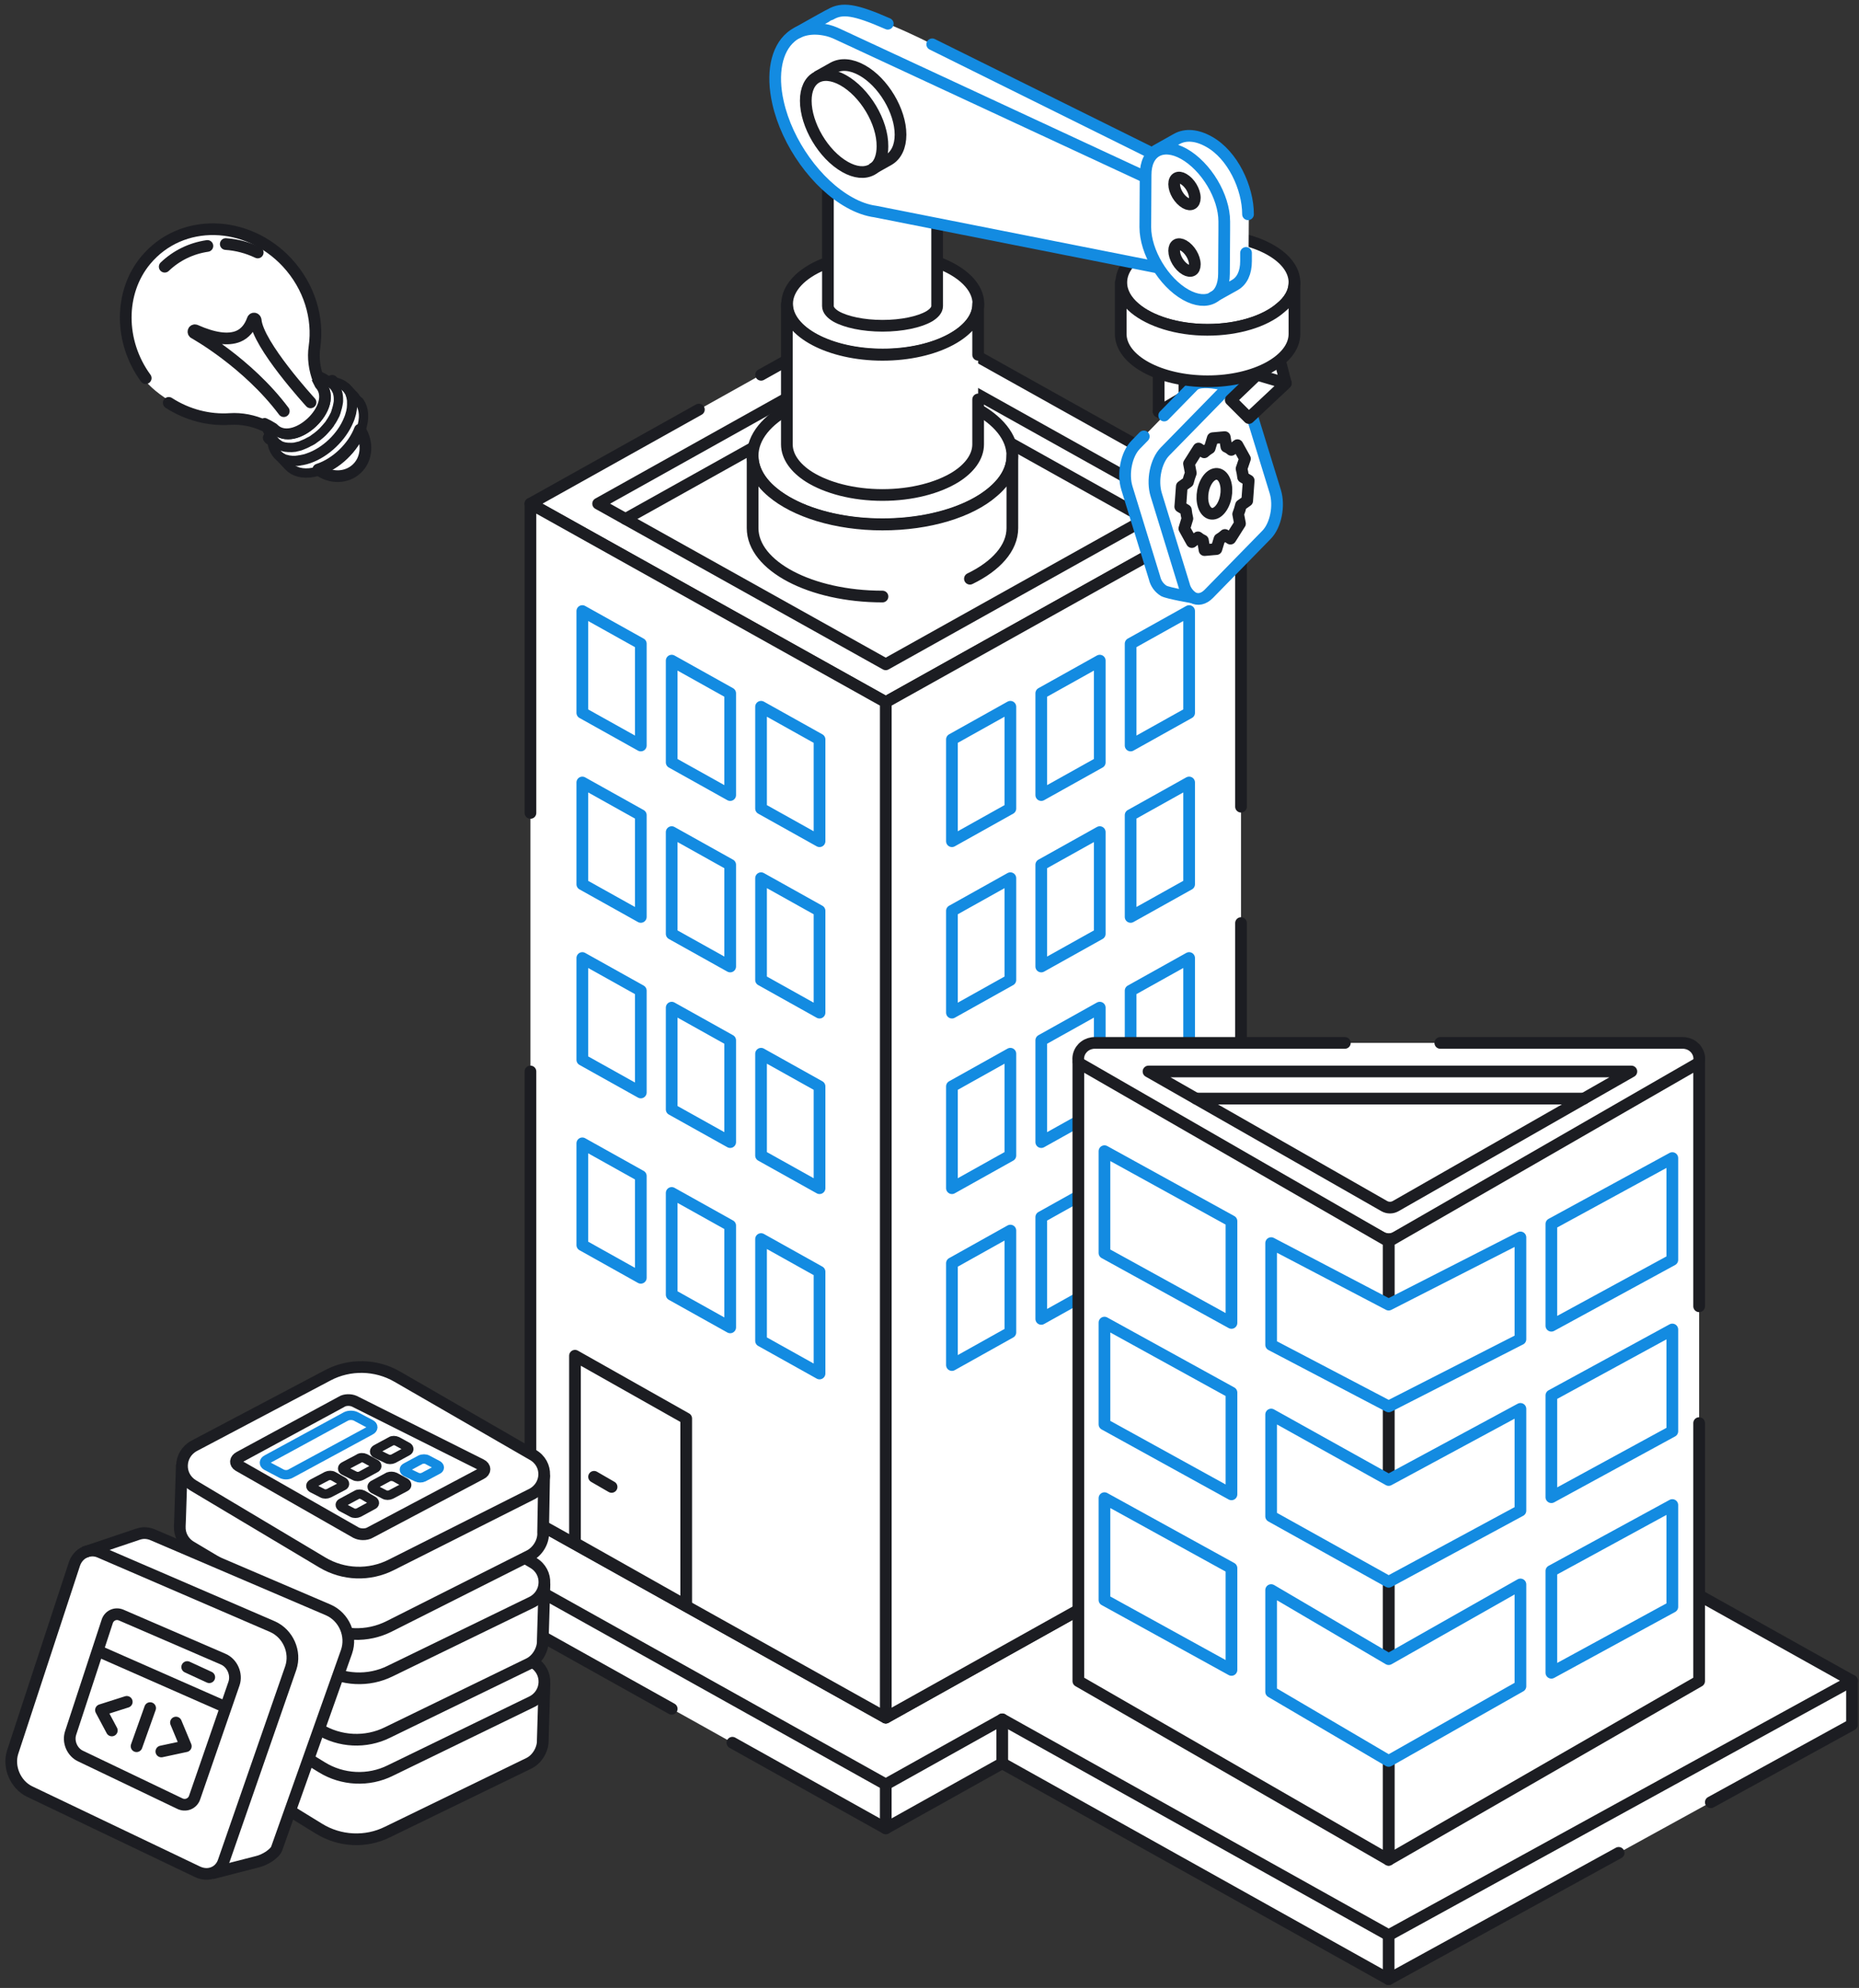 <svg width="159" height="170" viewBox="0 0 159 170" fill="none" xmlns="http://www.w3.org/2000/svg">
<rect x="0" y="0" width="159" height="170" fill="#333333" stroke="none"/>
<path d="M138.448 158.447L118.774 169.25L85.721 150.787L75.758 156.353L62.644 149.03L59.955 147.524L57.451 146.13L35.141 133.668V129.91L108.807 129.445L158.4 143.728V147.486L146.326 154.118" fill="white"/>
<path d="M57.451 146.13L35.141 133.668V129.91L108.807 129.445L158.4 143.728V147.486L146.326 154.118" stroke="#1C1D22" stroke-linecap="round" stroke-linejoin="round"/>
<path d="M138.445 158.446L118.771 169.249L85.718 150.786L75.755 156.352L62.641 149.029" stroke="#1C1D22" stroke-linecap="round" stroke-linejoin="round"/>
<path d="M59.775 35.024L45.369 43.072L75.76 60.046L106.146 43.072L75.76 26.098L65.096 32.051" fill="white"/>
<path d="M59.775 35.024L45.369 43.072L75.76 60.046L106.146 43.072L75.76 26.098L65.096 32.051" stroke="#1C1D22" stroke-linecap="round" stroke-linejoin="round"/>
<path d="M35.141 129.909L75.758 107.22L108.807 125.682L117.787 121.038L158.4 143.727L118.774 165.487L85.721 147.028L75.758 152.594L35.141 129.909Z" fill="white" stroke="#1C1D22" stroke-linecap="round" stroke-linejoin="round"/>
<path d="M100.35 43.072L75.756 29.335L51.158 43.072L75.756 56.809L100.35 43.072Z" fill="white" stroke="#1C1D22" stroke-linecap="round" stroke-linejoin="round"/>
<path d="M98.017 44.377L75.76 31.945L53.498 44.377" fill="white"/>
<path d="M98.017 44.377L75.76 31.945L53.498 44.377" stroke="#1C1D22" stroke-linecap="round" stroke-linejoin="round"/>
<path d="M106.146 129.91L75.76 112.935L45.369 129.91L75.76 146.884L106.146 129.91Z" fill="white" stroke="#1C1D22" stroke-linecap="round" stroke-linejoin="round"/>
<path d="M106.144 78.935V129.909L75.758 146.883V60.046L106.144 43.071V68.985" fill="white"/>
<path d="M106.144 78.935V129.909L75.758 146.883V60.046L106.144 43.071V68.985" stroke="#1C1D22" stroke-linecap="round" stroke-linejoin="round"/>
<path d="M45.369 91.627V129.909L75.76 146.883V60.046L45.369 43.071V69.518" fill="white"/>
<path d="M45.369 91.627V129.909L75.76 146.883V60.046L45.369 43.071V69.518" stroke="#1C1D22" stroke-linecap="round" stroke-linejoin="round"/>
<path d="M96.701 55.047L101.705 52.254V60.959L96.701 63.752V55.047Z" fill="white" stroke="#138BE1" stroke-linecap="round" stroke-linejoin="round"/>
<path d="M89.059 59.287L94.062 56.493V65.198L89.059 67.991V59.287Z" fill="white" stroke="#138BE1" stroke-linecap="round" stroke-linejoin="round"/>
<path d="M81.418 63.232L86.417 60.438V69.143L81.418 71.937V63.232Z" fill="white" stroke="#138BE1" stroke-linecap="round" stroke-linejoin="round"/>
<path d="M96.701 69.707L101.705 66.913V75.618L96.701 78.411V69.707Z" fill="white" stroke="#138BE1" stroke-linecap="round" stroke-linejoin="round"/>
<path d="M89.059 73.951L94.062 71.157V79.858L89.059 82.651V73.951Z" fill="white" stroke="#138BE1" stroke-linecap="round" stroke-linejoin="round"/>
<path d="M81.418 77.891L86.417 75.098V83.802L81.418 86.596V77.891Z" fill="white" stroke="#138BE1" stroke-linecap="round" stroke-linejoin="round"/>
<path d="M96.701 84.718L101.705 81.925V90.629L96.701 93.423V84.718Z" fill="white" stroke="#138BE1" stroke-linecap="round" stroke-linejoin="round"/>
<path d="M89.059 88.963L94.062 86.169V94.874L89.059 97.667V88.963Z" fill="white" stroke="#138BE1" stroke-linecap="round" stroke-linejoin="round"/>
<path d="M81.418 92.903L86.417 90.109V98.814L81.418 101.608V92.903Z" fill="white" stroke="#138BE1" stroke-linecap="round" stroke-linejoin="round"/>
<path d="M54.808 55.047L49.805 52.254V60.959L54.808 63.752V55.047Z" fill="white" stroke="#138BE1" stroke-linecap="round" stroke-linejoin="round"/>
<path d="M62.453 59.287L57.449 56.493V65.198L62.453 67.991V59.287Z" fill="white" stroke="#138BE1" stroke-linecap="round" stroke-linejoin="round"/>
<path d="M70.095 63.232L65.092 60.438V69.143L70.095 71.937V63.232Z" fill="white" stroke="#138BE1" stroke-linecap="round" stroke-linejoin="round"/>
<path d="M54.808 69.707L49.805 66.913V75.618L54.808 78.411V69.707Z" fill="white" stroke="#138BE1" stroke-linecap="round" stroke-linejoin="round"/>
<path d="M62.453 73.951L57.449 71.157V79.858L62.453 82.651V73.951Z" fill="white" stroke="#138BE1" stroke-linecap="round" stroke-linejoin="round"/>
<path d="M70.095 77.891L65.092 75.098V83.802L70.095 86.596V77.891Z" fill="white" stroke="#138BE1" stroke-linecap="round" stroke-linejoin="round"/>
<path d="M54.808 84.718L49.805 81.925V90.629L54.808 93.423V84.718Z" fill="white" stroke="#138BE1" stroke-linecap="round" stroke-linejoin="round"/>
<path d="M62.453 88.963L57.449 86.169V94.874L62.453 97.667V88.963Z" fill="white" stroke="#138BE1" stroke-linecap="round" stroke-linejoin="round"/>
<path d="M70.095 92.903L65.092 90.109V98.814L70.095 101.608V92.903Z" fill="white" stroke="#138BE1" stroke-linecap="round" stroke-linejoin="round"/>
<path d="M96.701 99.842L101.705 97.049V105.749L96.701 108.543V99.842Z" fill="white" stroke="#138BE1" stroke-linecap="round" stroke-linejoin="round"/>
<path d="M89.059 104.082L94.062 101.288V109.993L89.059 112.786V104.082Z" fill="white" stroke="#138BE1" stroke-linecap="round" stroke-linejoin="round"/>
<path d="M81.418 108.026L86.417 105.232V113.937L81.418 116.731V108.026Z" fill="white" stroke="#138BE1" stroke-linecap="round" stroke-linejoin="round"/>
<path d="M54.808 100.566L49.805 97.772V106.473L54.808 109.271V100.566Z" fill="white" stroke="#138BE1" stroke-linecap="round" stroke-linejoin="round"/>
<path d="M62.453 104.806L57.449 102.013V110.717L62.453 113.511V104.806Z" fill="white" stroke="#138BE1" stroke-linecap="round" stroke-linejoin="round"/>
<path d="M70.095 108.751L65.092 105.957V114.662L70.095 117.455V108.751Z" fill="white" stroke="#138BE1" stroke-linecap="round" stroke-linejoin="round"/>
<path d="M58.691 121.303L49.178 115.934V131.944L58.691 137.309V121.303Z" fill="white" stroke="#1C1D22" stroke-linecap="round" stroke-linejoin="round"/>
<path d="M75.758 29.335V31.945" stroke="#1C1D22" stroke-linecap="round" stroke-linejoin="round"/>
<path d="M75.758 152.595V156.352" stroke="#1C1D22" stroke-linecap="round" stroke-linejoin="round"/>
<path d="M85.721 147.028V150.786" stroke="#1C1D22" stroke-linecap="round" stroke-linejoin="round"/>
<path d="M118.771 165.487V169.249" stroke="#1C1D22" stroke-linecap="round" stroke-linejoin="round"/>
<path d="M115.025 89.184H93.654C93.339 89.179 93.032 89.276 92.781 89.46C92.53 89.643 92.349 89.903 92.268 90.197C92.187 90.491 92.21 90.803 92.334 91.083C92.457 91.363 92.673 91.595 92.949 91.743L118.076 105.774C118.29 105.896 118.533 105.96 118.781 105.96C119.029 105.96 119.273 105.896 119.486 105.774L144.614 91.743C144.889 91.595 145.106 91.363 145.229 91.083C145.352 90.803 145.375 90.491 145.294 90.197C145.213 89.903 145.032 89.643 144.781 89.46C144.53 89.276 144.223 89.179 143.908 89.184H123.189" fill="white"/>
<path d="M115.025 89.184H93.654C93.339 89.179 93.032 89.276 92.781 89.46C92.53 89.643 92.349 89.903 92.268 90.197C92.187 90.491 92.21 90.803 92.334 91.083C92.457 91.363 92.673 91.595 92.949 91.743L118.076 105.774C118.29 105.896 118.533 105.96 118.781 105.96C119.029 105.96 119.273 105.896 119.487 105.774L144.614 91.743C144.889 91.595 145.106 91.363 145.229 91.083C145.352 90.803 145.375 90.491 145.294 90.197C145.213 89.903 145.032 89.643 144.781 89.46C144.53 89.276 144.223 89.179 143.908 89.184H123.189" stroke="#1C1D22" stroke-linecap="round" stroke-linejoin="round"/>
<path d="M145.327 121.695V143.758L118.771 159.043V106.158L145.327 90.873V111.707" fill="white"/>
<path d="M145.327 121.695V143.758L118.771 159.043V106.158L145.327 90.873V111.707" stroke="#1C1D22" stroke-linecap="round" stroke-linejoin="round"/>
<path d="M132.688 104.67L143.034 99.032V107.737L132.688 113.371V104.67Z" fill="white" stroke="#138BE1" stroke-linecap="round" stroke-linejoin="round"/>
<path d="M132.688 119.329L143.034 113.69V122.395L132.688 128.033V119.329Z" fill="white" stroke="#138BE1" stroke-linecap="round" stroke-linejoin="round"/>
<path d="M132.688 134.341L143.034 128.703V137.408L132.688 143.046V134.341Z" fill="white" stroke="#138BE1" stroke-linecap="round" stroke-linejoin="round"/>
<path d="M118.77 106.158L92.232 90.873V143.758L118.77 159.043V106.158Z" fill="white" stroke="#1C1D22" stroke-linecap="round" stroke-linejoin="round"/>
<path d="M118.772 111.566L130.043 105.817V114.522L118.772 120.271L108.721 115.004V106.304L118.772 111.566Z" fill="white" stroke="#138BE1" stroke-linecap="round" stroke-linejoin="round"/>
<path d="M105.327 119.085L94.465 113.102V121.802L105.327 127.79V119.085Z" fill="white" stroke="#138BE1" stroke-linecap="round" stroke-linejoin="round"/>
<path d="M118.772 126.562L130.043 120.48V129.181L118.772 135.267L108.721 129.667V120.962L118.772 126.562Z" fill="white" stroke="#138BE1" stroke-linecap="round" stroke-linejoin="round"/>
<path d="M105.327 134.098L94.465 128.114V136.819L105.327 142.803V134.098Z" fill="white" stroke="#138BE1" stroke-linecap="round" stroke-linejoin="round"/>
<path d="M118.772 141.881L130.043 135.492V144.197L118.772 150.586L108.721 144.679V135.974L118.772 141.881Z" fill="white" stroke="#138BE1" stroke-linecap="round" stroke-linejoin="round"/>
<path d="M118.883 91.628H98.231L118.403 103.143C118.549 103.225 118.714 103.268 118.883 103.268C119.052 103.268 119.218 103.225 119.364 103.143L139.531 91.628H118.883Z" fill="white" stroke="#1C1D22" stroke-linecap="round" stroke-linejoin="round"/>
<path d="M135.472 93.944H102.295" stroke="#1C1D22" stroke-linecap="round" stroke-linejoin="round"/>
<path d="M105.327 104.426L94.465 98.442V107.147L105.327 113.131V104.426Z" fill="white" stroke="#138BE1" stroke-linecap="round" stroke-linejoin="round"/>
<path d="M52.309 127.154L50.81 126.288" stroke="#1C1D22" stroke-linecap="round" stroke-linejoin="round"/>
<path d="M101.302 30.899H99.1V35.184H101.302V30.899Z" fill="white" stroke="#1C1D22" stroke-miterlimit="10" stroke-linecap="round" stroke-linejoin="round"/>
<path d="M104.036 35.49L102.923 37.339L99.1 35.209L101.326 33.898L104.036 35.49Z" fill="white" stroke="#1C1D22" stroke-miterlimit="10" stroke-linecap="round" stroke-linejoin="round"/>
<path d="M99.571 35.535L102.066 32.984C102.854 32.179 106.037 33.271 106.037 33.271L106.556 41.456C106.933 42.679 106.597 44.345 105.809 45.15L102.024 51.09C102.024 51.09 99.954 50.743 99.542 50.531C99.341 50.407 99.168 50.245 99.032 50.056C98.896 49.866 98.8 49.652 98.75 49.427L96.383 41.734C96.007 40.51 96.342 38.842 97.13 38.037L97.829 37.321" fill="white"/>
<path d="M99.571 35.535L102.066 32.984C102.854 32.179 106.037 33.271 106.037 33.271L106.556 41.456C106.933 42.679 106.597 44.345 105.809 45.15L102.024 51.09C102.024 51.09 99.954 50.743 99.542 50.531C99.341 50.407 99.168 50.245 99.032 50.056C98.896 49.866 98.8 49.652 98.75 49.427L96.383 41.734C96.007 40.51 96.342 38.842 97.13 38.037L97.829 37.321" stroke="#138BE1" stroke-linecap="round" stroke-linejoin="round"/>
<path d="M108.329 45.73L103.383 50.786C102.934 51.243 102.431 51.327 102.012 51.093C101.633 50.838 101.365 50.455 101.263 50.019L98.893 42.314C98.516 41.09 98.851 39.422 99.639 38.617L104.585 33.561C105.373 32.756 106.325 33.102 106.702 34.328L109.073 42.033C109.45 43.26 109.117 44.922 108.329 45.73Z" fill="white" stroke="#138BE1" stroke-linecap="round" stroke-linejoin="round"/>
<path d="M101.557 44.342C101.498 44.102 101.456 43.859 101.43 43.614L100.947 43.326L100.985 42.857L101.043 42.062L101.078 41.594L101.609 41.217C101.672 40.959 101.752 40.704 101.849 40.455L101.695 39.644L101.918 39.295L102.288 38.706L102.511 38.357L102.996 38.678C103.138 38.546 103.295 38.429 103.464 38.33L103.726 37.471L104.007 37.446L104.484 37.402L104.753 37.381L104.89 38.205C105.044 38.272 105.187 38.362 105.312 38.472L105.837 38.068L106.01 38.38L106.306 38.913L106.48 39.226L106.191 40.079C106.252 40.318 106.296 40.561 106.321 40.806L106.8 41.092L106.766 41.562L106.708 42.357L106.673 42.825L106.142 43.202C106.078 43.461 105.998 43.715 105.902 43.964L106.056 44.775L105.833 45.124L105.463 45.713L105.24 46.062L104.769 45.748C104.626 45.881 104.469 45.997 104.3 46.096L104.038 46.955L103.77 46.976L103.293 47.02L103.024 47.042L102.886 46.218C102.732 46.15 102.59 46.059 102.463 45.951L101.94 46.355L101.764 46.043L101.47 45.51L101.297 45.197L101.557 44.342ZM104.499 43.369C104.95 42.666 105.031 41.588 104.68 40.959C104.33 40.33 103.679 40.389 103.234 41.09C102.788 41.791 102.705 42.871 103.055 43.5C103.406 44.129 104.052 44.071 104.499 43.369Z" fill="white" stroke="#1C1D22" stroke-linecap="round" stroke-linejoin="round"/>
<path d="M107.832 33.258L109.969 32.741L108.895 28.584L106.759 29.101L107.832 33.258Z" fill="white" stroke="#1C1D22" stroke-miterlimit="10" stroke-linecap="round" stroke-linejoin="round"/>
<path d="M105.266 34.203L106.814 35.748L109.985 32.775L107.516 32.049L105.266 34.203Z" fill="white" stroke="#1C1D22" stroke-miterlimit="10" stroke-linecap="round" stroke-linejoin="round"/>
<path d="M110.715 24.155C110.715 24.974 110.279 25.724 109.529 26.356C108.198 27.456 105.899 28.206 103.31 28.206C100.696 28.206 98.397 27.48 97.09 26.356C96.34 25.724 95.904 24.974 95.904 24.155C95.904 21.931 99.22 20.128 103.334 20.128C107.399 20.128 110.715 21.931 110.715 24.155Z" fill="white" stroke="#1C1D22" stroke-miterlimit="10" stroke-linecap="round" stroke-linejoin="round"/>
<path d="M110.714 24.153V28.555C110.714 30.779 107.399 32.605 103.285 32.605C99.195 32.605 95.856 30.803 95.856 28.555V24.153C95.856 24.973 96.291 25.722 97.041 26.354C98.372 27.455 100.671 28.204 103.261 28.204C105.874 28.204 108.173 27.478 109.48 26.354C110.279 25.722 110.714 24.973 110.714 24.153Z" fill="white" stroke="#1C1D22" stroke-miterlimit="10" stroke-linecap="round" stroke-linejoin="round"/>
<path d="M75.479 44.83C81.614 44.83 86.587 42.209 86.587 38.977C86.587 35.744 81.614 33.123 75.479 33.123C69.344 33.123 64.371 35.744 64.371 38.977C64.371 42.209 69.344 44.83 75.479 44.83Z" fill="white" stroke="#1C1D22" stroke-miterlimit="10" stroke-linecap="round" stroke-linejoin="round"/>
<path d="M80.148 22.425C82.278 23.197 83.682 24.509 83.682 25.984C83.682 28.372 80.027 30.315 75.502 30.315C70.977 30.315 67.322 28.372 67.322 25.984C67.322 24.626 68.532 23.385 70.396 22.612L70.831 22.448" fill="white"/>
<path d="M80.148 22.425C82.278 23.197 83.682 24.509 83.682 25.984C83.682 28.372 80.027 30.315 75.502 30.315C70.977 30.315 67.322 28.372 67.322 25.984C67.322 24.626 68.532 23.385 70.396 22.612L70.831 22.448" stroke="#1C1D22" stroke-miterlimit="10" stroke-linecap="round" stroke-linejoin="round"/>
<path d="M82.957 49.491C85.183 48.414 86.587 46.869 86.587 45.16V38.978C86.587 40.102 85.982 41.179 84.917 42.069C82.957 43.731 79.472 44.855 75.479 44.855C71.486 44.855 67.977 43.755 66.041 42.069C64.976 41.179 64.371 40.126 64.371 38.978V45.16C64.371 48.391 69.356 51.013 75.479 51.013C75.479 51.013 76.979 51.06 79.399 50.568C82.57 49.959 82.957 49.491 82.957 49.491Z" fill="white"/>
<path d="M80.154 13.202V26.173C80.154 26.501 79.888 26.805 79.452 27.063C78.629 27.531 77.153 27.859 75.483 27.859C73.813 27.859 72.337 27.531 71.514 27.063C71.079 26.805 70.812 26.501 70.812 26.173V13.202H80.154Z" fill="white" stroke="#1C1D22" stroke-miterlimit="10" stroke-linecap="round" stroke-linejoin="round"/>
<path d="M83.66 34.158V37.998C83.66 39.052 82.934 40.035 81.748 40.785C80.248 41.721 77.997 42.33 75.481 42.33C72.964 42.33 70.713 41.721 69.213 40.785C68.027 40.035 67.301 39.052 67.301 37.998V26.011C67.301 28.399 70.979 30.342 75.481 30.342C80.006 30.342 83.66 28.399 83.66 26.011V30.342" fill="white"/>
<path d="M83.66 34.158V37.998C83.66 39.052 82.934 40.035 81.748 40.785C80.248 41.721 77.997 42.33 75.481 42.33C72.964 42.33 70.713 41.721 69.213 40.785C68.027 40.035 67.301 39.052 67.301 37.998V26.011C67.301 28.399 70.979 30.342 75.481 30.342C80.006 30.342 83.66 28.399 83.66 26.011V30.342" stroke="#1C1D22" stroke-miterlimit="10" stroke-linecap="round" stroke-linejoin="round"/>
<path d="M75.479 51.013C69.332 51.013 64.371 48.391 64.371 45.16V38.978C64.371 40.102 64.976 41.179 66.041 42.069C68.001 43.731 71.486 44.855 75.479 44.855C79.472 44.855 82.981 43.755 84.917 42.069C85.982 41.179 86.587 40.126 86.587 38.978V45.16C86.587 46.869 85.183 48.414 82.957 49.491" stroke="#1C1D22" stroke-miterlimit="10" stroke-linecap="round" stroke-linejoin="round"/>
<path d="M71.824 0.999L67.977 2.685C68.848 2.193 70.009 2.123 71.34 2.568L100.598 16.756L102.97 15.422L79.738 3.785C79.738 3.785 73.664 0.648 71.824 0.999Z" fill="white"/>
<path d="M101.562 16.614L102.748 23.334L74.869 18.3C74.119 18.206 73.32 17.925 72.57 17.504C69.763 15.958 67.173 12.47 66.351 8.841C65.31 4.205 67.609 1.325 71.336 2.589L101.562 16.614Z" fill="white"/>
<path d="M99.431 13.551L79.732 3.788" stroke="#138BE1" stroke-miterlimit="10" stroke-linecap="round" stroke-linejoin="round"/>
<path d="M75.932 2.031C73.052 0.766 72.036 0.673 71.068 1.211C70.535 1.516 71.891 0.72 68.236 2.78" stroke="#138BE1" stroke-miterlimit="10" stroke-linecap="round" stroke-linejoin="round"/>
<path d="M99.094 22.89L74.869 18.091C74.168 17.997 73.417 17.739 72.667 17.318C69.836 15.749 67.319 12.237 66.544 8.772C65.988 6.314 66.399 4.23 67.633 3.177C68.287 2.615 69.255 2.31 70.513 2.544C70.925 2.615 71.312 2.755 71.699 2.942L98.561 15.422" stroke="#138BE1" stroke-miterlimit="10" stroke-linecap="round" stroke-linejoin="round"/>
<path d="M77.191 11.653C77.191 12.707 76.804 13.479 76.174 13.831L74.674 14.674C75.303 14.322 75.69 13.573 75.69 12.496C75.69 10.342 74.141 7.743 72.206 6.666C71.237 6.128 70.342 6.081 69.713 6.432L71.213 5.589C71.843 5.238 72.714 5.285 73.706 5.823C75.642 6.9 77.191 9.499 77.191 11.653Z" fill="white"/>
<path d="M74.578 14.463C74.626 14.44 74.553 14.486 76.005 13.667C76.659 13.292 77.022 12.52 77.022 11.513C77.022 9.499 75.546 7.018 73.731 6.011C72.811 5.496 71.94 5.425 71.262 5.8C70.633 6.151 71.02 5.941 69.883 6.573" stroke="#1C1D22" stroke-miterlimit="10"/>
<path d="M68.918 8.612C68.918 6.646 70.297 5.85 72.112 6.856C73.952 7.887 75.5 10.415 75.476 12.523C75.476 13.295 75.258 14.138 74.557 14.513C73.952 14.84 73.153 14.77 72.282 14.278C70.418 13.225 68.918 10.673 68.918 8.612Z" stroke="#1C1D22" stroke-miterlimit="10"/>
<path d="M101.34 12.989C103.3 14.089 104.898 16.759 104.898 18.936L104.873 23.408C104.873 25.585 103.252 26.475 101.292 25.375C99.332 24.274 97.734 21.605 97.734 19.428L97.759 14.956C97.759 12.778 99.356 11.889 101.34 12.989Z" fill="white"/>
<path d="M106.792 21.649V22.352C106.792 23.429 106.381 24.201 105.751 24.553L103.864 25.63C104.493 25.278 104.904 24.506 104.904 23.429L104.929 18.957C104.929 16.756 103.331 14.11 101.371 12.986C100.379 12.448 99.484 12.378 98.83 12.752L100.718 11.675C101.371 11.301 102.267 11.371 103.259 11.909C105.219 13.01 106.816 15.679 106.816 17.856" fill="white"/>
<path d="M106.743 18.323C106.743 16.075 105.436 13.242 103.403 12.118C102.363 11.533 101.395 11.463 100.644 11.884L98.853 12.891" stroke="#138BE1" stroke-miterlimit="10" stroke-linecap="round" stroke-linejoin="round"/>
<path d="M106.572 21.629V22.331C106.572 23.315 106.233 24.017 105.628 24.368L103.74 25.422" stroke="#138BE1" stroke-miterlimit="10" stroke-linecap="round" stroke-linejoin="round"/>
<path d="M97.959 19.427L97.983 14.955C97.983 12.918 99.435 12.146 101.25 13.152C103.162 14.23 104.711 16.805 104.711 18.936V19.685L104.687 23.407C104.687 25.468 103.235 26.217 101.42 25.21C99.508 24.133 97.959 21.535 97.959 19.427Z" stroke="#138BE1" stroke-miterlimit="10" stroke-linecap="round" stroke-linejoin="round"/>
<path d="M100.426 15.748C100.426 16.333 100.861 17.059 101.394 17.363C101.854 17.621 102.192 17.434 102.192 16.919C102.192 16.333 101.757 15.607 101.224 15.303C100.789 15.046 100.426 15.209 100.426 15.748Z" stroke="#1C1D22" stroke-miterlimit="10"/>
<path d="M102.192 22.607C102.192 22.022 101.757 21.296 101.224 20.992C100.765 20.734 100.426 20.922 100.426 21.437C100.426 22.022 100.861 22.748 101.394 23.052C101.854 23.31 102.192 23.146 102.192 22.607Z" stroke="#1C1D22" stroke-miterlimit="10"/>
<path d="M15.609 142.64L15.406 147.135L15.377 147.866V147.894C15.348 148.568 15.638 149.243 16.306 149.636L27.284 156.38C29.056 157.475 31.292 157.588 33.151 156.66L45.233 150.788C45.988 150.423 46.452 149.524 46.423 148.821L46.569 143.932L15.609 142.64Z" fill="white"/>
<path d="M15.609 142.64L15.406 147.135L15.377 147.866V147.894C15.348 148.568 15.638 149.243 16.306 149.636L27.284 156.38C29.056 157.475 31.292 157.588 33.151 156.66L45.233 150.788C45.988 150.423 46.452 149.524 46.423 148.821L46.569 143.932" stroke="#1C1D22" stroke-miterlimit="10"/>
<path d="M16.54 144.382L27.518 151.125C29.29 152.221 31.526 152.333 33.385 151.406L45.466 145.534C46.86 144.859 46.947 142.949 45.611 142.162L34.111 135.334C32.31 134.267 30.074 134.182 28.186 135.138L16.656 141.038C15.32 141.741 15.233 143.595 16.54 144.382Z" fill="white" stroke="#1C1D22" stroke-miterlimit="10"/>
<path d="M15.609 134.127L15.406 138.623L15.377 139.353V139.381C15.348 140.056 15.638 140.73 16.306 141.123L27.284 147.867C29.056 148.963 31.292 149.075 33.151 148.148L45.233 142.275C45.988 141.91 46.452 141.011 46.423 140.308L46.569 135.419L15.609 134.127Z" fill="white"/>
<path d="M15.609 134.127L15.406 138.623L15.377 139.353V139.381C15.348 140.056 15.638 140.73 16.306 141.123L27.284 147.867C29.056 148.963 31.292 149.075 33.151 148.148L45.233 142.275C45.988 141.91 46.452 141.011 46.423 140.308L46.569 135.419" stroke="#1C1D22" stroke-miterlimit="10"/>
<path d="M16.54 135.869L27.518 142.613C29.29 143.708 31.526 143.821 33.385 142.894L45.466 137.021C46.86 136.347 46.947 134.436 45.611 133.649L34.111 126.822C32.31 125.754 30.074 125.67 28.186 126.625L16.656 132.525C15.32 133.228 15.233 135.082 16.54 135.869Z" fill="white" stroke="#1C1D22" stroke-miterlimit="10"/>
<path d="M15.551 125.275L15.406 129.771L15.377 130.502V130.53C15.348 131.204 15.667 131.878 16.335 132.272L27.4 138.875C29.172 139.942 31.408 140.027 33.296 139.071L45.291 133.03C46.046 132.637 46.51 131.766 46.452 131.035L46.539 126.146L15.551 125.275Z" fill="white"/>
<path d="M15.551 125.275L15.406 129.771L15.377 130.502V130.53C15.348 131.204 15.667 131.878 16.335 132.272L27.4 138.875C29.172 139.942 31.408 140.027 33.296 139.071L45.291 133.03C46.046 132.637 46.51 131.766 46.452 131.035L46.539 126.146" stroke="#1C1D22" stroke-miterlimit="10"/>
<path d="M16.513 127.017L27.578 133.62C29.378 134.688 31.586 134.772 33.474 133.817L45.468 127.776C46.862 127.073 46.92 125.162 45.555 124.404L33.967 117.717C32.167 116.677 29.901 116.621 28.043 117.604L16.6 123.645C15.264 124.376 15.206 126.23 16.513 127.017Z" fill="white" stroke="#1C1D22" stroke-miterlimit="10"/>
<path d="M30.303 119.825L41.136 125.248C41.542 125.444 41.542 125.838 41.136 126.034L31.639 131.064C31.29 131.261 30.767 131.233 30.448 131.064L20.399 125.332C20.08 125.135 20.109 124.798 20.486 124.601L29.199 119.881C29.49 119.684 29.983 119.684 30.303 119.825Z" fill="white" stroke="#1C1D22" stroke-miterlimit="10" stroke-linecap="round" stroke-linejoin="round"/>
<path d="M30.419 121.117L31.697 121.792C31.958 121.932 31.958 122.185 31.668 122.326L24.872 126.007C24.64 126.147 24.291 126.147 24.059 126.007L22.781 125.332C22.549 125.192 22.549 124.939 22.839 124.798L29.606 121.117C29.838 121.005 30.187 121.005 30.419 121.117Z" fill="white" stroke="#138BE1" stroke-width="0.8" stroke-miterlimit="10" stroke-linecap="round" stroke-linejoin="round"/>
<path d="M28.502 126.232L29.344 126.71C29.518 126.822 29.518 126.991 29.315 127.075L28.124 127.693C27.95 127.778 27.718 127.778 27.572 127.693L26.701 127.244C26.527 127.131 26.556 126.963 26.73 126.878L27.95 126.232C28.124 126.148 28.357 126.148 28.502 126.232Z" fill="white" stroke="#1C1D22" stroke-width="0.8" stroke-miterlimit="10" stroke-linecap="round" stroke-linejoin="round"/>
<path d="M31.231 124.714L32.102 125.192C32.276 125.276 32.276 125.473 32.073 125.557L30.882 126.204C30.708 126.288 30.476 126.288 30.33 126.204L29.43 125.754C29.256 125.67 29.256 125.473 29.459 125.389L30.679 124.742C30.824 124.63 31.056 124.63 31.231 124.714Z" fill="white" stroke="#1C1D22" stroke-width="0.8" stroke-miterlimit="10" stroke-linecap="round" stroke-linejoin="round"/>
<path d="M33.965 123.253L34.836 123.73C35.011 123.815 35.011 124.011 34.836 124.096L33.645 124.742C33.471 124.826 33.239 124.826 33.094 124.742L32.164 124.292C31.99 124.208 31.99 124.039 32.193 123.927L33.442 123.253C33.558 123.168 33.791 123.168 33.965 123.253Z" fill="white" stroke="#1C1D22" stroke-width="0.8" stroke-miterlimit="10" stroke-linecap="round" stroke-linejoin="round"/>
<path d="M31.027 127.833L31.899 128.339C32.073 128.451 32.073 128.619 31.87 128.704L30.679 129.35C30.505 129.434 30.272 129.434 30.127 129.35L29.227 128.872C29.053 128.76 29.053 128.591 29.256 128.507L30.505 127.833C30.621 127.748 30.853 127.748 31.027 127.833Z" fill="white" stroke="#1C1D22" stroke-width="0.8" stroke-miterlimit="10" stroke-linecap="round" stroke-linejoin="round"/>
<path d="M33.785 126.315L34.656 126.793C34.831 126.905 34.831 127.074 34.656 127.158L33.437 127.804C33.262 127.889 33.03 127.889 32.885 127.804L31.955 127.327C31.781 127.214 31.781 127.046 31.984 126.962L33.233 126.287C33.379 126.231 33.611 126.231 33.785 126.315Z" fill="white" stroke="#1C1D22" stroke-width="0.8" stroke-miterlimit="10" stroke-linecap="round" stroke-linejoin="round"/>
<path d="M36.544 124.826L37.445 125.304C37.619 125.416 37.619 125.585 37.445 125.669L36.225 126.315C36.051 126.399 35.818 126.399 35.644 126.315L34.715 125.866C34.54 125.753 34.54 125.585 34.715 125.5L35.964 124.826C36.138 124.742 36.399 124.742 36.544 124.826Z" fill="white" stroke="#138BE1" stroke-width="0.8" stroke-miterlimit="10" stroke-linecap="round" stroke-linejoin="round"/>
<path d="M19.035 159.948L21.561 159.302C21.939 159.218 22.287 159.049 22.636 158.824C22.897 158.628 23.188 158.403 23.275 158.122L29.2 141.376C29.693 139.971 28.996 138.369 27.631 137.779L12.587 131.345C12.239 131.204 11.861 131.176 11.542 131.26C11.484 131.288 11.396 131.288 11.338 131.317L8.057 132.44L19.035 159.948Z" fill="white"/>
<path d="M8.518 132.722L23.301 139.1C24.637 139.69 25.334 141.263 24.869 142.64L19.119 159.19C18.799 160.117 17.812 160.51 16.882 160.061L2.535 153.205C1.316 152.615 0.677 151.098 1.083 149.833L6.369 133.733C6.688 132.806 7.647 132.356 8.518 132.722Z" fill="white" stroke="#1C1D22" stroke-miterlimit="10"/>
<path d="M18.133 160.201L21.966 159.218C22.344 159.133 22.692 158.965 23.041 158.74C23.302 158.543 23.593 158.319 23.68 158.038L29.633 141.263C30.127 139.858 29.43 138.257 28.065 137.667L13.021 131.232C12.673 131.092 12.295 131.064 11.976 131.148C11.918 131.176 11.83 131.176 11.772 131.204L7.184 132.75" stroke="#1C1D22" stroke-miterlimit="10"/>
<path d="M10.375 138.116L19.088 141.881C19.872 142.218 20.279 143.174 20.017 143.96L16.648 153.71C16.474 154.244 15.864 154.497 15.341 154.216L6.89 150.17C6.164 149.833 5.786 148.934 6.048 148.175L9.155 138.706C9.3 138.172 9.852 137.891 10.375 138.116Z" fill="white" stroke="#1C1D22" stroke-miterlimit="10"/>
<path d="M8.316 141.15L19.294 145.983" stroke="#1C1D22" stroke-miterlimit="10"/>
<path d="M12.841 146.067L11.68 149.327" stroke="#1C1D22" stroke-miterlimit="10" stroke-linecap="round"/>
<path d="M10.842 145.534L8.635 146.237L9.564 147.979" fill="white"/>
<path d="M10.842 145.534L8.635 146.237L9.564 147.979" stroke="#1C1D22" stroke-miterlimit="10" stroke-linecap="round" stroke-linejoin="round"/>
<path d="M15.05 147.304L15.892 149.327L13.801 149.776" fill="white"/>
<path d="M15.05 147.304L15.892 149.327L13.801 149.776" stroke="#1C1D22" stroke-miterlimit="10" stroke-linecap="round" stroke-linejoin="round"/>
<path d="M16.012 142.556L17.899 143.427" stroke="#1C1D22" stroke-miterlimit="10" stroke-linecap="round" stroke-linejoin="round"/>
<path d="M28.045 32.472L25.044 33.25L22.71 36.967L29.068 36.168L30.011 33.236L28.045 32.472Z" fill="white"/>
<path d="M29.887 35.955L26.886 36.733L27.29 40.306L30.238 40.391C30.935 39.273 31.158 38.661 31.217 37.591L29.887 35.955Z" fill="white"/>
<path d="M29.91 33.404C26.671 32.165 24.787 34.538 22.882 37.064L23.238 37.821C25.036 42.73 30.144 39.001 30.851 36.272C31.557 33.542 30.534 33.739 29.91 33.404Z" fill="white"/>
<path d="M27.219 40.149C28.248 40.927 29.635 40.917 30.522 40.077C31.409 39.236 31.487 37.828 30.782 36.739C30.203 38.252 28.747 39.652 27.219 40.149Z" stroke="#1C1D22" stroke-miterlimit="10" stroke-linecap="round" stroke-linejoin="round"/>
<path d="M23.702 38.817L24.691 39.869C25.136 40.349 25.877 40.567 26.802 40.391C26.963 40.367 27.128 40.313 27.293 40.259C28.818 39.764 30.273 38.378 30.843 36.851C30.904 36.69 30.953 36.532 30.988 36.377C31.226 35.442 31.056 34.678 30.593 34.188L29.604 33.136C29.686 33.219 29.76 33.318 29.82 33.421C29.841 33.445 29.846 33.459 29.854 33.486C29.863 33.513 29.88 33.524 29.889 33.551C29.897 33.578 29.919 33.602 29.927 33.63C29.936 33.657 29.94 33.67 29.949 33.698C30.009 33.844 30.043 33.997 30.064 34.153C30.068 34.211 30.085 34.265 30.077 34.326C30.076 34.414 30.08 34.515 30.08 34.603C30.079 34.691 30.07 34.796 30.061 34.9C30.057 34.975 30.035 35.038 30.026 35.099C30.021 35.173 29.999 35.237 29.981 35.315C29.929 35.503 29.876 35.691 29.793 35.872C29.214 37.327 27.825 38.654 26.356 39.151C26.169 39.224 25.974 39.271 25.774 39.304C25.722 39.316 25.683 39.326 25.626 39.324C25.6 39.331 25.587 39.334 25.561 39.34C25.479 39.345 25.387 39.367 25.305 39.372C25.279 39.378 25.249 39.371 25.223 39.377C25.209 39.38 25.192 39.369 25.179 39.373C25.149 39.365 25.123 39.371 25.097 39.377C25.066 39.37 25.027 39.379 24.997 39.372C24.967 39.365 24.941 39.371 24.91 39.363C24.88 39.356 24.854 39.362 24.823 39.355C24.78 39.35 24.737 39.346 24.693 39.342C24.663 39.334 24.633 39.327 24.602 39.32C24.572 39.312 24.542 39.305 24.511 39.297C24.481 39.29 24.451 39.283 24.42 39.275C24.373 39.257 24.329 39.253 24.295 39.232C24.264 39.225 24.247 39.214 24.212 39.193C24.16 39.162 24.095 39.133 24.044 39.102C24.026 39.091 24.009 39.081 23.987 39.056C23.935 39.025 23.896 38.99 23.845 38.959C23.823 38.935 23.806 38.924 23.784 38.9C23.767 38.89 23.728 38.855 23.702 38.817Z" stroke="#1C1D22" stroke-width="0.8" stroke-miterlimit="10" stroke-linecap="round" stroke-linejoin="round"/>
<path d="M23.253 37.45C23.241 38.038 23.426 38.536 23.746 38.884C23.772 38.922 23.811 38.957 23.845 38.978C23.867 39.002 23.884 39.013 23.906 39.037C23.945 39.071 23.997 39.103 24.049 39.134C24.066 39.145 24.083 39.155 24.105 39.179C24.157 39.211 24.209 39.243 24.274 39.271C24.304 39.278 24.326 39.303 24.356 39.31C24.404 39.328 24.438 39.349 24.482 39.353C24.512 39.361 24.542 39.368 24.573 39.376C24.603 39.383 24.634 39.39 24.664 39.398C24.694 39.405 24.724 39.413 24.755 39.42C24.798 39.424 24.842 39.428 24.885 39.433C24.915 39.44 24.946 39.448 24.972 39.441C25.002 39.449 25.028 39.443 25.059 39.45C25.089 39.457 25.128 39.448 25.158 39.456C25.189 39.463 25.215 39.457 25.241 39.45C25.254 39.447 25.271 39.458 25.284 39.455C25.31 39.449 25.341 39.456 25.367 39.45C25.449 39.445 25.532 39.44 25.623 39.418C25.649 39.412 25.662 39.409 25.688 39.402C25.727 39.393 25.784 39.394 25.836 39.382C26.035 39.349 26.227 39.289 26.418 39.228C27.883 38.718 29.259 37.394 29.855 35.949C29.939 35.768 29.991 35.58 30.044 35.392C30.062 35.314 30.084 35.25 30.088 35.176C30.097 35.115 30.115 35.038 30.124 34.977C30.133 34.873 30.146 34.782 30.142 34.68C30.139 34.578 30.139 34.49 30.139 34.403C30.135 34.345 30.131 34.287 30.127 34.23C30.106 34.074 30.067 33.907 30.012 33.774C30.003 33.747 29.999 33.733 29.99 33.706C29.982 33.679 29.973 33.651 29.951 33.627C29.947 33.614 29.925 33.59 29.917 33.562C29.908 33.535 29.887 33.511 29.883 33.497C29.822 33.395 29.749 33.295 29.667 33.212C29.347 32.864 28.875 32.654 28.293 32.632" stroke="#1C1D22" stroke-width="0.8" stroke-miterlimit="10" stroke-linecap="round" stroke-linejoin="round"/>
<path d="M23.448 36.537C23.466 36.547 23.5 36.568 23.518 36.579C25.177 38.371 29.061 34.685 27.389 32.895C27.367 32.871 27.358 32.844 27.345 32.803" stroke="#1C1D22" stroke-miterlimit="10" stroke-linecap="round" stroke-linejoin="round"/>
<path d="M28.414 32.565C28.431 32.575 28.435 32.589 28.439 32.602C28.456 32.612 28.464 32.639 28.481 32.649C28.481 32.649 28.481 32.649 28.485 32.663L28.498 32.66L28.414 32.565Z" stroke="#1C1D22" stroke-miterlimit="10" stroke-linecap="round" stroke-linejoin="round"/>
<path d="M22.985 37.435L23.068 37.53L23.064 37.517C23.043 37.493 23.022 37.469 22.985 37.435Z" stroke="#1C1D22" stroke-miterlimit="10" stroke-linecap="round" stroke-linejoin="round"/>
<path d="M22.741 36.168C22.988 36.285 23.222 36.405 23.451 36.555C23.468 36.566 23.503 36.587 23.52 36.597C25.175 38.384 29.047 34.709 27.379 32.925C27.358 32.901 27.349 32.874 27.336 32.833C27.203 32.587 27.095 32.334 26.988 32.082" stroke="#1C1D22" stroke-miterlimit="10" stroke-linecap="round" stroke-linejoin="round"/>
<path d="M15.379 30.657L11.699 31.691C12.639 32.919 13.257 33.479 14.499 34.278C17.575 35.908 20.893 35.554 23.708 36.803L24.145 37.291L25.251 37.172L26.5 36.131L27.441 35.015L27.541 33.954L26.854 32.193L15.379 30.657Z" fill="white"/>
<path d="M22.599 36.392C21.673 35.967 20.661 35.768 19.659 35.833C17.892 35.949 16.048 35.493 14.434 34.452" stroke="#1C1D22" stroke-miterlimit="10" stroke-linecap="round" stroke-linejoin="round"/>
<path d="M23.594 37.833C23.616 37.857 23.655 37.891 23.689 37.912C23.762 37.967 23.836 38.022 23.905 38.064C23.922 38.074 23.956 38.095 23.987 38.102C24.017 38.11 24.038 38.133 24.069 38.141C24.082 38.138 24.086 38.151 24.086 38.151C24.116 38.158 24.134 38.169 24.164 38.176C24.242 38.201 24.333 38.223 24.407 38.234C24.437 38.241 24.467 38.249 24.493 38.242C24.524 38.249 24.567 38.254 24.61 38.258C24.71 38.263 24.823 38.265 24.949 38.264C25.006 38.264 25.058 38.252 25.114 38.253C25.14 38.247 25.171 38.254 25.197 38.248C25.223 38.241 25.236 38.238 25.262 38.232C25.288 38.226 25.302 38.222 25.328 38.216C25.38 38.204 25.432 38.191 25.471 38.182C25.524 38.169 25.576 38.156 25.615 38.147C25.654 38.138 25.706 38.125 25.741 38.102C25.768 38.096 25.807 38.086 25.842 38.063C25.929 38.028 26.016 37.992 26.091 37.96C26.13 37.95 26.165 37.928 26.2 37.904L26.213 37.901C26.252 37.892 26.287 37.869 26.322 37.846C26.348 37.84 26.357 37.823 26.383 37.817C26.418 37.794 26.453 37.771 26.492 37.761C26.541 37.735 26.588 37.709 26.637 37.683C26.685 37.657 26.733 37.631 26.79 37.588C26.812 37.568 26.847 37.545 26.869 37.526C27.044 37.411 27.214 37.282 27.368 37.144C27.403 37.121 27.434 37.084 27.456 37.064C27.5 37.025 27.543 36.985 27.587 36.945C27.618 36.909 27.662 36.869 27.693 36.833C27.829 36.684 27.965 36.534 28.098 36.372C28.128 36.335 28.159 36.299 28.177 36.265C28.208 36.229 28.238 36.192 28.252 36.145C28.279 36.096 28.323 36.056 28.349 36.006C28.442 35.852 28.535 35.699 28.611 35.536C28.628 35.502 28.637 35.486 28.655 35.452C28.673 35.419 28.69 35.386 28.695 35.355C28.704 35.339 28.704 35.339 28.7 35.325C28.726 35.275 28.74 35.228 28.753 35.181C28.753 35.181 28.753 35.181 28.749 35.168C28.763 35.121 28.79 35.071 28.799 35.01C28.821 34.947 28.831 34.886 28.853 34.823C28.89 34.669 28.917 34.531 28.94 34.38C28.95 34.32 28.946 34.262 28.947 34.219C28.954 33.97 28.926 33.744 28.867 33.554C28.859 33.527 28.85 33.5 28.842 33.473C28.834 33.446 28.825 33.419 28.804 33.395C28.757 33.29 28.701 33.201 28.646 33.113C28.646 33.113 28.646 33.113 28.642 33.099C28.625 33.089 28.616 33.062 28.599 33.051C28.582 33.041 28.578 33.027 28.573 33.014C28.556 33.004 28.552 32.99 28.535 32.98C28.26 32.682 27.424 32.069 26.916 32.06C27.009 32.314 27.128 32.562 27.259 32.806C27.281 32.83 27.289 32.857 27.302 32.898C28.946 34.67 25.057 38.339 23.413 36.568C23.396 36.557 23.361 36.537 23.344 36.526C23.115 36.378 22.882 36.259 22.636 36.144C22.712 36.663 23.289 37.528 23.594 37.833Z" stroke="#1C1D22" stroke-width="0.8" stroke-miterlimit="10" stroke-linecap="round" stroke-linejoin="round"/>
<path d="M27.249 32.504C26.895 31.588 26.759 30.606 26.899 29.659C27.256 27.195 26.467 24.513 24.555 22.45C21.136 18.777 15.51 18.594 12.461 22.257C10.188 24.994 10.181 29.215 12.463 32.335" fill="white"/>
<path d="M27.249 32.504C26.895 31.588 26.759 30.606 26.899 29.659C27.256 27.195 26.467 24.513 24.555 22.45C21.136 18.777 15.51 18.594 12.461 22.257C10.188 24.994 10.181 29.215 12.463 32.335" stroke="#1C1D22" stroke-miterlimit="10" stroke-linecap="round" stroke-linejoin="round"/>
<path d="M19.309 20.87C20.252 20.936 21.162 21.172 22.043 21.591" stroke="#1C1D22" stroke-miterlimit="10" stroke-linecap="round" stroke-linejoin="round"/>
<path d="M14.088 22.808C15.094 21.847 16.349 21.236 17.739 21.032" stroke="#1C1D22" stroke-miterlimit="10" stroke-linecap="round" stroke-linejoin="round"/>
<path d="M26.562 34.408C26.519 34.36 22.06 29.504 21.868 27.377C21.864 27.32 21.817 27.259 21.757 27.244C21.697 27.23 21.637 27.259 21.615 27.322C21.365 28.034 20.949 28.524 20.372 28.764C19.51 29.115 18.278 28.947 16.714 28.25C16.649 28.222 16.576 28.254 16.554 28.317C16.532 28.38 16.558 28.461 16.622 28.489C16.669 28.507 21.157 31.009 24.271 35.16" stroke="#1C1D22" stroke-miterlimit="10" stroke-linecap="round" stroke-linejoin="round"/>
</svg>
